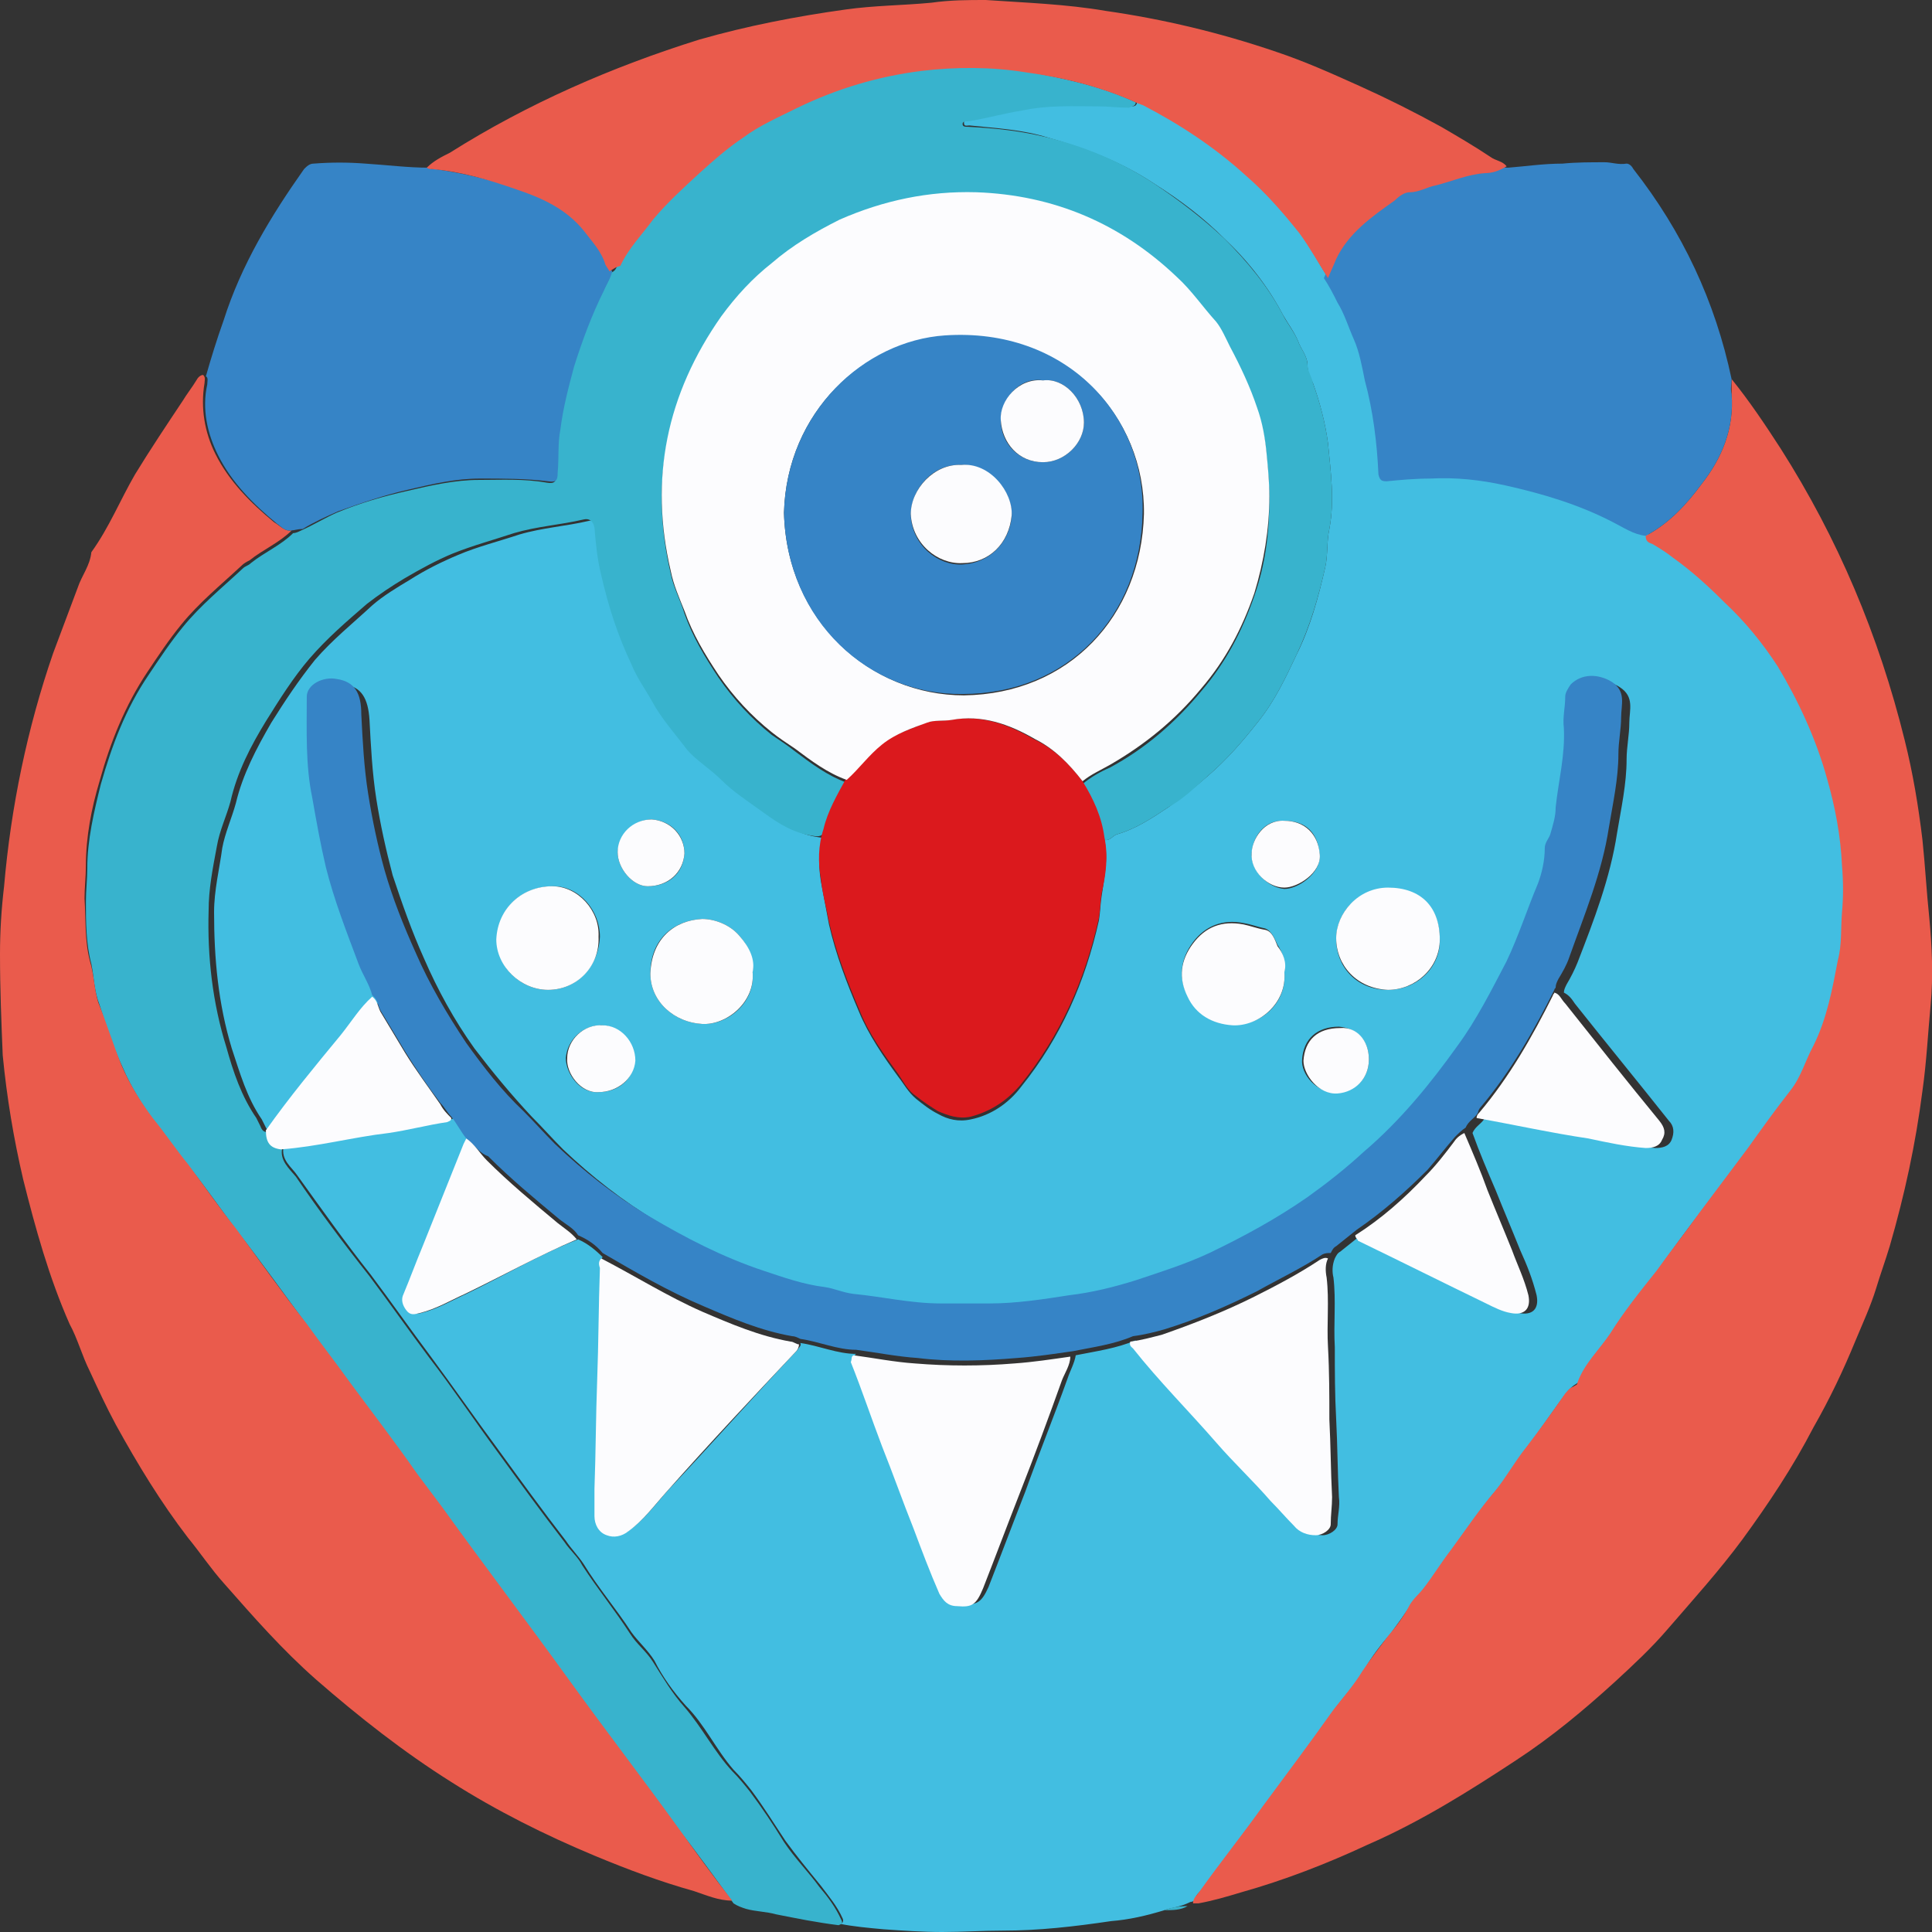 <?xml version="1.0" encoding="utf-8"?>
<!-- Generator: Adobe Illustrator 27.3.1, SVG Export Plug-In . SVG Version: 6.00 Build 0)  -->
<svg version="1.1" id="Ebene_1" xmlns="http://www.w3.org/2000/svg" xmlns:xlink="http://www.w3.org/1999/xlink" x="0px" y="0px"
	 viewBox="0 0 141.7 141.7" style="enable-background:new 0 0 141.7 141.7;" xml:space="preserve">
<rect x="0" y="0" width="141.7" height="141.7" fill="#333333" stroke="none"/>
<style type="text/css">
	.st0{fill:#F6BB37;}
	.st1{fill:#3684C6;}
	.st2{fill:#DCA12A;}
	.st3{fill:#FCFCFE;}
	.st4{fill:#E97E2F;}
	.st5{fill:#28273D;}
	.st6{fill:#7F65AA;}
	.st7{fill:#B49ECB;}
	.st8{fill:#66529D;}
	.st9{fill:#33314C;}
	.st10{fill:#35ACC6;}
	.st11{fill:#27263D;}
	.st12{fill:#DB191D;}
	.st13{fill:#42BEE1;}
	.st14{fill:#EE715E;}
	.st15{fill:#396CB3;}
	.st16{fill:#EA5B4C;}
	.st17{fill:#F2C551;}
	.st18{fill:#27273D;}
	.st19{fill:#B0CF6D;}
	.st20{fill:#28263D;}
	.st21{fill:#9E4A30;}
	.st22{fill:#DB1E1D;}
	.st23{fill:#FBFBFD;}
	.st24{fill:#A3C163;}
	.st25{fill:#3F426D;}
	.st26{fill:#33304C;}
	.st27{fill:#DB181D;}
	.st28{fill:#83C4ED;}
	.st29{fill:#B6622B;}
	.st30{fill:#AB795E;}
	.st31{fill:#88C7EE;}
	.st32{fill:#9BB7CC;}
	.st33{fill:#E97F31;}
	.st34{fill:#CD6F2C;}
	.st35{fill:#A8A4A6;}
	.st36{fill:#84C4EC;}
	.st37{fill:#FEFEFE;}
	.st38{fill:#D91F1D;}
	.st39{fill:#F29454;}
	.st40{fill:#3C86C6;}
	.st41{fill:#F8FAFD;}
	.st42{fill:#AD8ABF;}
	.st43{fill:#67529E;}
	.st44{fill:#F6D373;}
	.st45{fill:#29273D;}
	.st46{fill:#EE715D;}
	.st47{fill:#F9C6BD;}
	.st48{fill:#A65E3A;}
	.st49{fill:#F18B88;}
	.st50{fill:#82C2EC;}
	.st51{fill:#E28080;}
	.st52{fill:#D57474;}
	.st53{fill:#4F5173;}
	.st54{fill:#3785C6;}
	.st55{fill:#E84680;}
	.st56{fill:#28273E;}
	.st57{fill:#E13072;}
	.st58{fill:#F5BA37;}
	.st59{fill:#F3C651;}
	.st60{fill:#DB5144;}
	.st61{fill:#A17FB8;}
	.st62{fill:#AC8ABE;}
	.st63{fill:#342E4F;}
	.st64{fill:#2DAC64;}
	.st65{fill:#5CB993;}
	.st66{fill:#9DBA5C;}
	.st67{fill:#5AB992;}
	.st68{fill:#66529E;}
	.st69{fill:#EA5A4C;}
	.st70{fill:#12994E;}
	.st71{fill:#DE5044;}
	.st72{fill:#EE715F;}
	.st73{fill:#E97F2F;}
	.st74{fill:#A89AC9;}
	.st75{fill:#38B3CD;}
	.st76{fill:#DD3D78;}
	.st77{fill:#F5D373;}
	.st78{fill:#FDEAB4;}
	.st79{fill:#7F66AA;}
	.st80{fill:#3885C6;}
	.st81{fill:#40436D;}
	.st82{fill:#A99ACA;}
	.st83{fill:#34314B;}
	.st84{fill:#F4D273;}
	.st85{fill:#83C5ED;}
	.st86{fill:#D29C2C;}
	.st87{fill:#87C7EE;}
	.st88{fill:#F6BB38;}
	.st89{fill:#F6BB3A;}
	.st90{fill:#E83D69;}
	.st91{fill:#F4BC3F;}
	.st92{fill:#85C5EB;}
	.st93{fill:#DA1E1D;}
	.st94{fill:#DDA736;}
	.st95{fill:#F18D88;}
	.st96{fill:#FFFEFE;}
	.st97{fill:#F9C8BC;}
	.st98{fill:#3B85C6;}
</style>
<g id="lfbJDR.tif">
	<g>
		<path class="st13" d="M85.4,140.1c-1.3,0.4-2.6,0.7-3.9,0.8c-2.7,0.4-5.3,0.7-8,0.7c-1.5,0-2.9,0.1-4.4,0.1
			c-1.4,0-2.9-0.1-4.3-0.2c-1.1-0.1-2.2-0.2-3.2-0.4c0.2,0,0.3-0.2,0.2-0.4c-0.4-0.9-1-1.6-1.6-2.4c-0.9-1.1-1.8-2.2-2.6-3.3
			c-0.8-1.2-1.6-2.5-2.5-3.7c-0.4-0.5-0.8-1-1.3-1.5c-1.3-1.5-2.1-3.3-3.5-4.7c-0.9-1-1.7-2.1-2.3-3.3c-0.5-0.8-1.2-1.4-1.7-2.1
			c-1.1-1.7-2.4-3.2-3.5-5c-0.4-0.6-0.9-1.1-1.3-1.7c-1.7-2.2-3.3-4.4-4.9-6.6c-1.7-2.3-3.3-4.6-5-6.9c-1.5-2-2.9-4-4.4-6
			c-1.9-2.4-3.6-4.8-5.4-7.3c-0.4-0.6-1.2-1.1-1-2.1c2.7-0.2,5.2-0.9,7.9-1.2c1.4-0.2,2.9-0.6,4.3-0.8c0.2,0,0.3-0.1,0.3-0.3
			c0.4,0.5,0.7,1.1,1.1,1.6c-0.1,0.2-0.2,0.4-0.3,0.5c-0.9,2.5-2,5-3,7.5c-0.5,1.2-1,2.3-1.4,3.5c-0.2,0.4-0.1,0.8,0.2,1.2
			c0.3,0.3,0.6,0.3,1,0.2c1.2-0.3,2.2-0.9,3.3-1.4c2.7-1.3,5.4-2.9,8.2-4c0.7,0.3,1.3,0.8,1.8,1.3c-0.2,0.2-0.1,0.5-0.1,0.7
			c-0.1,2.7-0.2,5.4-0.2,8.2c-0.1,2.7-0.1,5.4-0.2,8c0,0.7,0,1.4,0,2c0,0.6,0.3,1.2,0.9,1.4c0.6,0.2,1.1,0.1,1.6-0.3
			c1.1-0.8,1.9-1.9,2.8-2.9c3.2-3.4,6.3-6.9,9.5-10.3c0.1-0.2,0.3-0.3,0.2-0.5c1.4,0.2,2.7,0.8,4.1,0.8c-0.2,0.1-0.1,0.3,0,0.5
			c0.8,2.1,1.5,4.2,2.3,6.2c0.8,2,1.5,4,2.3,6c0.6,1.6,1.1,3.2,1.9,4.8c0.3,0.5,0.6,0.9,1.3,0.9c1.1,0,1.4-0.2,1.9-1.3
			c0.9-2.3,1.8-4.7,2.7-7c1-2.8,2.1-5.5,3.1-8.3c0.2-0.6,0.5-1.1,0.6-1.7c1.5-0.3,3-0.5,4.4-1.1c-0.1,0.3,0.1,0.4,0.3,0.6
			c1.9,2.4,4.1,4.5,6.1,6.9c1.3,1.5,2.7,2.9,4,4.3c0.5,0.6,1.1,1.2,1.7,1.8c0.4,0.4,1,0.7,1.6,0.7c0.5,0,1.1-0.4,1.1-0.8
			c0-0.7,0.2-1.3,0.1-2c-0.1-1.9-0.1-3.8-0.2-5.7c-0.1-1.8-0.1-3.6-0.1-5.3c-0.1-1.7,0.1-3.4-0.1-5.1c-0.1-0.4-0.1-0.9,0.1-1.4
			c0.1-0.2,0.2-0.4,0.4-0.5c0.5-0.4,1-0.8,1.5-1.2c0,0.3,0.2,0.3,0.4,0.4c3.1,1.5,6.3,3.1,9.4,4.6c0.6,0.3,1.1,0.6,1.8,0.7
			c1,0.2,1.5-0.3,1.3-1.3c-0.3-1.2-0.7-2.2-1.2-3.3c-0.6-1.5-1.2-2.9-1.8-4.4c-0.6-1.4-1.2-2.8-1.7-4.2c0.2-0.5,0.7-0.7,0.9-1.1
			c2.8,0.5,5.5,1,8.3,1.5c1.4,0.2,2.8,0.6,4.2,0.7c0.5,0,1-0.1,1.2-0.6c0.2-0.5,0.2-1-0.2-1.4c-2.3-2.9-4.6-5.7-6.9-8.6
			c-0.2-0.3-0.4-0.6-0.8-0.8c0-0.2,0.1-0.4,0.2-0.6c0.3-0.5,0.6-1.1,0.8-1.6c1.2-3.1,2.4-6.2,2.9-9.5c0.3-1.8,0.7-3.6,0.7-5.4
			c0-0.9,0.2-1.8,0.2-2.7c0-0.9,0.4-1.9-0.7-2.6c-0.9-0.6-2.2-0.6-3,0.2c-0.2,0.2-0.4,0.5-0.4,0.9c0,0.8-0.2,1.5-0.1,2.3
			c0.1,2-0.4,3.8-0.6,5.8c-0.1,0.7-0.2,1.3-0.4,2c-0.1,0.3-0.4,0.6-0.4,1c0,0.9-0.2,1.7-0.5,2.6c-0.8,1.9-1.4,3.9-2.3,5.7
			c-1.1,2.2-2.2,4.3-3.6,6.2c-2,2.8-4.2,5.5-6.9,7.8c-1.3,1.1-2.7,2.2-4.1,3.3c-2.2,1.6-4.7,2.9-7.2,4.1c-1.8,0.8-3.6,1.4-5.4,2
			c-1.6,0.5-3.3,0.9-4.9,1.1c-1.9,0.3-3.8,0.6-5.8,0.6c-1.2,0-2.4,0-3.6,0c-2.2,0-4.3-0.5-6.4-0.7c-0.7-0.1-1.4-0.4-2.1-0.5
			c-1.5-0.3-3-0.7-4.5-1.2c-3-1-5.7-2.4-8.4-4c-2.5-1.5-4.8-3.3-6.9-5.3c-0.8-0.8-1.5-1.6-2.3-2.4c-1.5-1.6-2.9-3.3-4.2-5
			c-1.5-2.1-2.7-4.3-3.7-6.6c-0.9-2-1.6-4-2.3-6.1c-0.5-1.9-0.9-3.7-1.2-5.6c-0.3-1.9-0.4-3.9-0.5-5.8c-0.1-1.6-0.6-2.4-1.8-2.6
			c-1-0.2-2.2,0.4-2.2,1.3c0,2.5-0.1,4.9,0.4,7.4c0.4,1.7,0.6,3.4,1,5.1c0.6,2.4,1.5,4.8,2.4,7.1c0.3,0.8,0.8,1.5,1,2.3
			c-0.9,0.8-1.5,1.8-2.3,2.7c-1.9,2.3-3.7,4.6-5.5,7c-0.3,0-0.5-0.2-0.6-0.4c-0.1-0.2-0.2-0.4-0.3-0.6c-1.1-1.6-1.6-3.4-2.2-5.2
			c-1-3.3-1.3-6.6-1.3-10c0-1.6,0.4-3.2,0.6-4.7c0.2-1.1,0.7-2.2,1-3.3c0.5-2.1,1.5-4,2.6-5.9c1-1.6,2-3.1,3.2-4.6
			c1.3-1.5,2.8-2.7,4.2-4c0.8-0.7,1.8-1.3,2.8-1.9c1.1-0.7,2.3-1.3,3.5-1.8c1.4-0.6,3-1,4.5-1.5c1.7-0.5,3.4-0.6,5.1-1
			c0.4-0.1,0.7,0,0.8,0.6c0.2,1.2,0.3,2.3,0.5,3.5c0.5,2.3,1.2,4.4,2.2,6.5c0.5,0.9,1,1.8,1.5,2.7c0.7,1.3,1.7,2.4,2.6,3.6
			c0.6,0.9,1.7,1.5,2.5,2.2c1,0.9,2.1,1.6,3.1,2.4c1.1,0.8,2.2,1.5,3.6,1.7c0.5,0.1,0.7,0,0.9-0.3C60,62,60,63.3,60.2,64.6
			c0.2,1.1,0.4,2.1,0.6,3.2c0.5,2.2,1.3,4.3,2.2,6.4c0.7,1.7,1.8,3.3,2.9,4.8c0.4,0.5,0.7,1.1,1.3,1.6c0.5,0.4,1,0.8,1.6,1.1
			c0.7,0.4,1.5,0.6,2.4,0.4c1.5-0.3,2.8-1.2,3.7-2.4c2.9-3.6,4.7-7.7,5.7-12.2c0.1-0.6,0.1-1.2,0.2-1.8c0.2-1.4,0.5-2.7,0.2-4.1
			c0.4,0.1,0.6-0.3,0.9-0.4c1.4-0.4,2.6-1.2,3.8-2c1-0.7,2-1.5,2.9-2.3c1.4-1.2,2.6-2.6,3.7-4c1.2-1.5,2-3.2,2.8-4.9
			c1-2,1.6-4.2,2.1-6.4c0.2-0.9,0.1-1.9,0.3-2.8c0.4-2.1,0.1-4.2-0.1-6.3c-0.2-1.5-0.6-3-1.1-4.4c-0.2-0.4-0.4-0.8-0.4-1.3
			c0-0.7-0.5-1.2-0.7-1.8c-0.3-0.7-0.7-1.2-1.1-1.9c-1.1-2.1-2.6-4-4.3-5.6c-1.5-1.5-3.2-2.8-5.1-4c-2.4-1.6-5-2.6-7.8-3.4
			C75,9.5,73,9.4,71.1,9.2c-0.2,0-0.4,0.1-0.4-0.2c0-0.2,0.2-0.2,0.4-0.2c1.3-0.2,2.7-0.6,4-0.8c1.8-0.3,3.6-0.3,5.5-0.3
			c0.8,0,1.5,0.2,2.3,0.1c0.3,0,0.5,0,0.5-0.4c0.1,0,0.2,0,0.3,0.1c2.8,1.4,5.3,3.1,7.6,5.2c1.4,1.3,2.7,2.7,3.9,4.2
			c0.8,1,1.4,2.2,2.1,3.3c0.3,0.6,0.6,1.2,1,1.8c0.5,0.9,0.8,1.8,1.2,2.7c0.4,0.9,0.6,2,0.8,3c0.5,2.3,0.9,4.6,1,6.9
			c0,0.4,0.1,0.6,0.6,0.5c1.1-0.1,2.2-0.2,3.2-0.2c1.8-0.1,3.7,0.2,5.5,0.5c2.7,0.6,5.4,1.4,7.9,2.7c0.7,0.4,1.5,0.9,2.4,1
			c-0.1,0.4,0.2,0.5,0.5,0.6c0.6,0.3,1.1,0.6,1.5,1c1.3,1,2.6,2.1,3.8,3.3c1.5,1.4,2.9,3,3.9,4.7c1.6,2.6,2.9,5.3,3.6,8.2
			c0.5,2.1,0.9,4.2,1.1,6.4c0.1,1.1,0,2.2,0,3.4c-0.1,1.2,0,2.4-0.3,3.5c-0.5,2.1-0.8,4.3-1.8,6.3c-0.6,1.1-0.9,2.3-1.7,3.3
			c-1,1.4-2.1,2.8-3.1,4.2c-1.2,1.6-2.4,3.2-3.6,4.8c-1.1,1.4-2.1,2.8-3.1,4.2c-1.1,1.5-2.3,3-3.4,4.6c-0.8,1.2-1.9,2.2-2.4,3.6
			c0,0.2-0.2,0.2-0.3,0.3c-0.2,0.1-0.4,0.3-0.6,0.5c-1,1.3-1.9,2.7-2.9,4c-0.8,1-1.4,2.1-2.2,3.1c-1.2,1.4-2.2,2.9-3.3,4.4
			c-0.7,0.9-1.3,1.9-2,2.8c-0.3,0.4-0.7,0.8-1,1.2c-0.5,0.8-1.1,1.6-1.6,2.3c-0.7,0.8-1.4,1.7-1.9,2.6c-0.6,1-1.4,1.9-2.1,2.8
			c-1.7,2.4-3.4,4.7-5.2,7.1c-1.5,2.1-3.1,4.1-4.6,6.2c-0.2,0.3-0.6,0.5-0.5,0.9c-0.1,0-0.3,0.1-0.4,0.1
			C86.5,139.9,85.9,139.9,85.4,140.1z M55.2,71.3c0.1-1-0.3-1.9-1-2.7c-0.7-0.8-1.8-1.2-2.7-1.2c-2,0.1-3.8,1.4-3.8,4
			c0,2.1,1.8,3.6,3.8,3.7C53.3,75.2,55.4,73.6,55.2,71.3z M94.2,71.3c0.1-0.7-0.1-1.4-0.5-2c-0.2-0.4-0.4-1-0.9-1.2
			c-0.5-0.1-1-0.3-1.6-0.4c-1.5-0.3-2.8,0.2-3.7,1.4c-0.9,1.2-1.1,2.6-0.4,3.9c0.7,1.4,1.9,2.1,3.3,2.1
			C92.4,75.3,94.4,73.6,94.2,71.3z M101.8,72.6c2.1,0,3.8-1.6,3.8-3.6c0-2.5-1.4-3.8-3.8-3.8c-2.3,0-3.8,1.8-3.8,3.7
			C98,70.8,99.4,72.6,101.8,72.6z M40.2,72.6c2.1,0,3.7-1.7,3.8-3.9c0-1.9-1.5-3.7-3.4-3.7c-2.3,0-4.1,1.6-4.1,3.9
			C36.4,70.9,38.2,72.6,40.2,72.6z M43.9,80.1c1.5,0,2.6-1,2.6-2.3c0-1.4-1.1-2.6-2.4-2.6c-1.4,0-2.5,1.1-2.6,2.4
			C41.5,78.7,42.5,80.2,43.9,80.1z M94.2,60.2c-1.6-0.1-2.4,1.4-2.4,2.5c0,1.2,1.2,2.4,2.4,2.5c1,0,2.6-1.1,2.6-2.4
			C96.7,61.1,95.8,60.2,94.2,60.2z M100.4,77.7c0-1.4-0.9-2.3-2.2-2.4c-1.6,0-2.6,0.9-2.7,2.4c-0.1,1.1,1.1,2.5,2.5,2.4
			C99.4,80.1,100.4,79.1,100.4,77.7z M50.2,62.6c0-1.4-1-2.4-2.4-2.5c-1.3,0-2.4,1.1-2.5,2.4c0,1.2,1.1,2.5,2.2,2.5
			C49,65,50.1,64.1,50.2,62.6z"/>
		<path class="st75" d="M20.7,84.2c-0.2,0.9,0.5,1.5,1,2.1c1.7,2.5,3.5,4.9,5.4,7.3c1.5,2,2.9,4,4.4,6c1.7,2.2,3.3,4.6,5,6.9
			c1.6,2.2,3.2,4.4,4.9,6.6c0.4,0.6,1,1.1,1.3,1.7c1.1,1.7,2.4,3.3,3.5,5c0.5,0.8,1.2,1.3,1.7,2.1c0.7,1.1,1.4,2.3,2.3,3.3
			c1.3,1.5,2.2,3.3,3.5,4.7c0.5,0.5,0.9,1,1.3,1.5c0.9,1.2,1.7,2.4,2.5,3.7c0.8,1.2,1.8,2.2,2.6,3.3c0.6,0.7,1.2,1.5,1.6,2.4
			c0.1,0.2,0.1,0.3-0.2,0.4c-1.6-0.2-3.1-0.5-4.6-0.8c-0.7-0.2-1.5-0.2-2.2-0.4c-0.3-0.1-0.6-0.2-0.9-0.4c-1.3-1.8-2.6-3.6-4-5.4
			c-2.6-3.6-5.3-7.1-7.9-10.7c-3.2-4.3-6.3-8.5-9.4-12.8c-0.6-0.8-1.2-1.6-1.8-2.4c-1.7-2.3-3.3-4.5-5-6.8c-1-1.4-2.1-2.8-3.1-4.2
			c-1.7-2.3-3.4-4.7-5.2-7c-1.2-1.6-2.3-3.2-3.5-4.7c-0.9-1.1-1.7-2.3-2.6-3.4c-0.9-1.2-1.7-2.5-2.3-3.9c-0.7-1.5-1.2-3-1.7-4.6
			c-0.4-1-0.4-2-0.6-3c-0.4-1.5-0.4-3.1-0.4-4.6c0-0.8,0.1-1.6,0.1-2.4c0-2.1,0.5-4.2,1-6.2c0.8-2.8,1.8-5.5,3.5-8
			c0.8-1.2,1.6-2.4,2.5-3.5c1.3-1.6,2.9-2.9,4.4-4.3c0.2-0.2,0.4-0.2,0.6-0.4c1-0.8,2.2-1.3,3.1-2.2c0.2,0,0.4-0.1,0.6-0.2
			c0.9-0.4,1.7-0.9,2.6-1.3c1.7-0.7,3.4-1.2,5.2-1.6c1.7-0.4,3.5-0.8,5.2-0.8c1.7,0,3.3-0.1,5,0.2c0.6,0.1,0.7-0.1,0.7-0.6
			c0-1.1,0-2.1,0.2-3.2c0.2-1.5,0.6-3.1,1-4.6c0.5-1.9,1.3-3.8,2.2-5.6c0.2-0.4,0.5-0.9,0.6-1.4c0.3-0.1,0.4-0.3,0.5-0.6
			c0.6-1.2,1.5-2.3,2.4-3.4c1-1.3,2.2-2.4,3.4-3.4c1.1-0.9,2.1-1.8,3.2-2.6c1.3-0.9,2.6-1.5,4-2.2c2.9-1.4,6-2.3,9.1-2.7
			c2.5-0.3,5.1-0.3,7.6,0.1c2.9,0.5,5.7,1.1,8.3,2.3c0,0.3-0.3,0.3-0.5,0.4c-0.8,0-1.5-0.1-2.3-0.1c-1.8,0-3.6-0.1-5.5,0.3
			c-1.3,0.2-2.7,0.6-4,0.8c-0.2,0-0.4,0-0.4,0.2c0,0.2,0.2,0.2,0.4,0.2c2,0.1,3.9,0.3,5.9,0.8c2.8,0.7,5.4,1.8,7.8,3.4
			c1.8,1.2,3.5,2.5,5.1,4c1.7,1.7,3.2,3.5,4.3,5.6c0.3,0.6,0.8,1.2,1.1,1.9c0.2,0.6,0.7,1.1,0.7,1.8c0,0.4,0.3,0.8,0.4,1.3
			c0.5,1.4,0.9,2.9,1.1,4.4c0.2,2.1,0.5,4.2,0.1,6.3c-0.2,0.9-0.1,1.9-0.3,2.8c-0.5,2.2-1.1,4.3-2.1,6.4c-0.8,1.7-1.6,3.4-2.8,4.9
			c-1.1,1.4-2.3,2.8-3.7,4c-0.9,0.8-1.8,1.7-2.9,2.3c-1.2,0.8-2.4,1.6-3.8,2c-0.3,0.1-0.5,0.5-0.9,0.4c-0.3-1.5-0.9-2.8-1.6-4.1
			c0.6-0.5,1.3-0.9,2-1.2c2.6-1.4,4.8-3.3,6.7-5.6c1.8-2.1,3-4.4,3.9-7c0.8-2.3,1.1-4.6,1.1-7.1c0-1-0.1-2.1-0.2-3.1
			c-0.1-1.2-0.3-2.3-0.7-3.4c-0.6-1.5-1.3-3.1-2-4.5c-0.3-0.6-0.6-1.3-1-1.8c-0.9-1.1-1.8-2.3-2.9-3.3c-4.1-3.9-9-6-14.7-6.2
			c-3.5-0.1-6.8,0.5-10,2c-1.8,0.8-3.5,1.9-5,3.2c-1.4,1.2-2.7,2.5-3.7,3.9c-4,5.7-5.3,11.9-3.7,18.7c0.2,1,0.7,1.9,1,2.9
			c0.6,1.7,1.5,3.2,2.5,4.7c1.1,1.6,2.4,3,3.9,4.2c0.6,0.4,1.2,0.8,1.7,1.2c1.2,0.9,2.4,1.8,3.8,2.3c-0.6,1.2-1.2,2.3-1.6,3.6
			c-0.2,0.3-0.4,0.4-0.9,0.3c-1.4-0.2-2.5-0.9-3.6-1.7c-1.1-0.8-2.2-1.5-3.1-2.4c-0.8-0.8-1.8-1.4-2.5-2.2c-0.9-1.2-1.9-2.3-2.6-3.6
			c-0.5-0.9-1.1-1.7-1.5-2.7c-1-2.1-1.7-4.3-2.2-6.5c-0.3-1.2-0.4-2.3-0.5-3.5c-0.1-0.5-0.4-0.7-0.8-0.6c-1.7,0.4-3.4,0.5-5.1,1
			c-1.5,0.5-3,0.9-4.5,1.5c-1.2,0.5-2.3,1.1-3.5,1.8c-1,0.6-1.9,1.2-2.8,1.9c-1.5,1.3-2.9,2.5-4.2,4c-1.2,1.4-2.2,3-3.2,4.6
			c-1.1,1.8-2.1,3.7-2.6,5.9c-0.3,1.1-0.8,2.1-1,3.3c-0.3,1.6-0.6,3.1-0.6,4.7c-0.1,3.4,0.3,6.8,1.3,10c0.5,1.8,1.1,3.6,2.2,5.2
			c0.1,0.2,0.2,0.4,0.3,0.6c0.1,0.3,0.3,0.5,0.6,0.4C19.6,83.7,19.9,84.1,20.7,84.2z"/>
		<path class="st16" d="M87.5,139.6c0-0.4,0.3-0.6,0.5-0.9c1.5-2.1,3.1-4.1,4.6-6.2c1.7-2.3,3.5-4.7,5.2-7.1
			c0.7-0.9,1.5-1.8,2.1-2.8c0.6-0.9,1.3-1.8,1.9-2.6c0.6-0.7,1.2-1.5,1.6-2.3c0.3-0.5,0.7-0.8,1-1.2c0.7-0.9,1.3-1.9,2-2.8
			c1.1-1.5,2.1-3,3.3-4.4c0.8-1,1.4-2.1,2.2-3.1c1-1.3,2-2.7,2.9-4c0.2-0.2,0.3-0.4,0.6-0.5c0.1-0.1,0.3-0.1,0.3-0.3
			c0.5-1.4,1.6-2.4,2.4-3.6c1-1.6,2.2-3.1,3.4-4.6c1-1.4,2.1-2.8,3.1-4.2c1.2-1.6,2.4-3.2,3.6-4.8c1-1.4,2-2.8,3.1-4.2
			c0.8-1,1.1-2.2,1.7-3.3c1-2,1.4-4.2,1.8-6.3c0.3-1.1,0.2-2.3,0.3-3.5c0.1-1.1,0.1-2.2,0-3.4c-0.1-2.2-0.5-4.3-1.1-6.4
			c-0.8-2.9-2.1-5.7-3.6-8.2c-1.1-1.7-2.4-3.3-3.9-4.7c-1.2-1.2-2.4-2.3-3.8-3.3c-0.5-0.4-1-0.7-1.5-1c-0.3-0.1-0.5-0.2-0.5-0.6
			c1.7-0.9,3-2.3,4.1-3.8c1.5-1.9,2.4-4.1,2.2-6.6c0-0.4,0-0.7,0-1.1c1.3,1.6,2.5,3.4,3.6,5.1c4.2,6.6,7.2,13.7,9.1,21.4
			c0.6,2.4,1,4.8,1.3,7.3c0.2,1.9,0.3,3.8,0.5,5.7c0.2,2.1,0.3,4.3,0.1,6.4c-0.2,2.1-0.3,4.2-0.6,6.3c-0.5,3.9-1.3,7.6-2.4,11.4
			c-0.3,1-0.7,2.1-1,3.1c-0.4,1.3-1,2.6-1.5,3.8c-0.9,2.2-1.9,4.3-3.1,6.4c-1.5,2.9-3.3,5.6-5.2,8.2c-1.7,2.3-3.6,4.4-5.5,6.6
			c-1.2,1.4-2.5,2.6-3.8,3.8c-2.3,2.1-4.7,4.1-7.3,5.8c-3.5,2.3-7,4.5-10.9,6.2c-3,1.4-6.1,2.6-9.3,3.5c-1,0.3-2,0.6-3.1,0.8
			C87.8,139.6,87.6,139.6,87.5,139.6z"/>
		<path class="st16" d="M21.4,38.9c-0.9,0.9-2.1,1.4-3.1,2.2c-0.2,0.1-0.4,0.2-0.6,0.4c-1.5,1.4-3.1,2.7-4.4,4.3
			c-0.9,1.1-1.7,2.3-2.5,3.5c-1.6,2.4-2.7,5.1-3.5,8c-0.6,2-1,4.1-1,6.2c0,0.8-0.1,1.6-0.1,2.4c0.1,1.5,0,3.1,0.4,4.6
			c0.3,1,0.3,2,0.6,3c0.6,1.5,1.1,3.1,1.7,4.6c0.6,1.4,1.4,2.7,2.3,3.9c0.9,1.1,1.7,2.3,2.6,3.4c1.2,1.6,2.3,3.2,3.5,4.7
			c1.7,2.3,3.4,4.7,5.2,7c1,1.4,2.1,2.8,3.1,4.2c1.7,2.3,3.4,4.5,5,6.8c0.6,0.8,1.2,1.6,1.8,2.4c3.1,4.3,6.3,8.5,9.4,12.8
			c2.6,3.6,5.3,7.1,7.9,10.7c1.3,1.8,2.6,3.6,4,5.4c-1,0-1.9-0.4-2.8-0.7c-2.5-0.7-4.9-1.6-7.3-2.6c-3.6-1.5-7.2-3.3-10.5-5.4
			c-3.5-2.2-6.8-4.8-9.9-7.5c-2.5-2.2-4.6-4.6-6.8-7.1c-0.9-1-1.7-2.2-2.6-3.3c-2-2.6-3.7-5.4-5.3-8.3c-0.7-1.3-1.3-2.6-1.9-3.9
			c-0.6-1.2-0.9-2.4-1.5-3.5c-1.5-3.4-2.5-7-3.4-10.6c-0.7-3-1.2-6-1.5-9.1C0.1,75,0,72.5,0,70c0-1.7,0.1-3.3,0.3-5
			C0.8,59.2,2,53.4,3.9,47.9c0.6-1.6,1.2-3.2,1.8-4.8c0.3-0.9,0.9-1.6,1-2.6c1.3-1.8,2.1-3.8,3.2-5.7c1.1-1.8,2.3-3.6,3.5-5.4
			c0.3-0.5,0.7-1,1-1.5c0.1-0.2,0.3-0.4,0.5-0.4c0.2,0.2,0.1,0.4,0.1,0.6c-0.3,1.8,0,3.6,0.8,5.2c1,2,2.6,3.6,4.3,5
			C20.6,38.6,20.9,39,21.4,38.9z"/>
		<path class="st1" d="M127,27.8c0,0.4-0.1,0.7,0,1.1c0.2,2.5-0.7,4.7-2.2,6.6c-1.1,1.5-2.4,2.9-4.1,3.8c-0.9-0.1-1.6-0.6-2.4-1
			c-2.5-1.3-5.2-2.1-7.9-2.7c-1.8-0.4-3.6-0.6-5.5-0.5c-1.1,0-2.2,0.1-3.2,0.2c-0.4,0-0.5-0.1-0.6-0.5c-0.1-2.3-0.4-4.7-1-6.9
			c-0.2-1-0.4-2.1-0.8-3c-0.4-0.9-0.7-1.9-1.2-2.7c-0.3-0.6-0.6-1.2-1-1.8c0.2-0.5,0.4-0.9,0.6-1.4c1-1.9,2.6-3.2,4.3-4.3
			c0.3-0.2,0.7-0.5,1.1-0.6c0.7-0.1,1.3-0.4,1.9-0.5c1.2-0.3,2.4-0.8,3.6-0.9c0.5,0,1.1-0.1,1.6-0.5c0.1,0.1,0.3,0.1,0.4,0.1
			c1.3-0.1,2.6-0.3,4-0.3c1-0.1,2.1-0.1,3.1-0.1c0.5,0,1,0.2,1.6,0.1c0.2,0,0.4,0.2,0.5,0.4C123.4,17,125.8,22.1,127,27.8z"/>
		<path class="st1" d="M21.4,38.9c-0.5,0.1-0.8-0.3-1.1-0.5c-1.7-1.4-3.3-3-4.3-5c-0.8-1.6-1.2-3.4-0.8-5.2c0-0.2,0.1-0.5-0.1-0.6
			c0.4-1.4,0.8-2.7,1.3-4.1c1.3-4.1,3.5-7.7,5.9-11.1c0.2-0.2,0.4-0.4,0.7-0.4c1.3-0.1,2.5-0.1,3.8,0c1.6,0.1,3.1,0.3,4.7,0.3
			c0.1,0.1,0.2,0.1,0.4,0.1c2.1,0.3,4.2,0.8,6.2,1.5c1.8,0.6,3.6,1.5,4.9,3c0.7,0.8,1.3,1.5,1.6,2.5c0.1,0.2,0.2,0.4,0.3,0.5
			c-0.1,0.5-0.4,0.9-0.6,1.4c-0.9,1.8-1.6,3.7-2.2,5.6c-0.4,1.5-0.8,3-1,4.6c-0.2,1-0.1,2.1-0.2,3.2c0,0.5-0.1,0.7-0.7,0.6
			c-1.6-0.2-3.3-0.2-5-0.2c-1.8,0-3.5,0.4-5.2,0.8c-1.8,0.4-3.5,1-5.2,1.6c-0.9,0.4-1.8,0.8-2.6,1.3C21.8,38.8,21.6,38.9,21.4,38.9z
			"/>
		<path class="st16" d="M44.7,19.9c-0.1-0.2-0.2-0.3-0.3-0.5c-0.3-1-1-1.7-1.6-2.5c-1.3-1.6-3.1-2.4-4.9-3c-2-0.7-4-1.3-6.2-1.5
			c-0.1,0-0.3,0-0.4-0.1c0.5-0.5,1.1-0.8,1.7-1.1c5.7-3.6,11.9-6.3,18.3-8.3c3.5-1,7.1-1.7,10.7-2.2c2.1-0.3,4.2-0.3,6.3-0.5
			C69.7,0,71,0,72.3,0c2.9,0.2,5.9,0.3,8.8,0.8c4.2,0.6,8.4,1.6,12.5,3c2.1,0.7,4.1,1.6,6.1,2.5c2,0.9,4,1.9,6,3
			c1.2,0.7,2.4,1.4,3.6,2.2c0.4,0.3,0.9,0.3,1.2,0.7c-0.5,0.3-1,0.5-1.6,0.5c-1.3,0.1-2.4,0.6-3.6,0.9c-0.6,0.1-1.2,0.5-1.9,0.5
			c-0.4,0-0.8,0.3-1.1,0.6c-1.7,1.2-3.4,2.4-4.3,4.3c-0.2,0.5-0.4,0.9-0.6,1.4c-0.7-1.1-1.3-2.2-2.1-3.3c-1.2-1.5-2.4-2.9-3.9-4.2
			c-2.3-2.1-4.9-3.8-7.6-5.2c-0.1,0-0.2-0.1-0.3-0.1c-2.6-1.2-5.4-1.9-8.3-2.3c-2.5-0.4-5.1-0.4-7.6-0.1c-3.2,0.4-6.2,1.3-9.1,2.7
			c-1.4,0.7-2.8,1.3-4,2.2c-1.2,0.8-2.2,1.7-3.2,2.6c-1.2,1.1-2.4,2.2-3.4,3.4c-0.8,1.1-1.8,2.1-2.4,3.4
			C45.1,19.6,44.9,19.8,44.7,19.9z"/>
		<path class="st75" d="M85.4,140.1c0.5-0.2,1.1-0.3,1.7-0.3C86.6,140.1,86,140.1,85.4,140.1z"/>
		<path class="st1" d="M34.2,83.5c-0.4-0.5-0.7-1.1-1.1-1.6c-0.3-0.3-0.5-0.7-0.8-1c-0.9-1.2-1.8-2.5-2.6-3.8c-0.6-1-1.2-2-1.8-3
			c-0.2-0.4-0.2-0.8-0.6-1.1c-0.2-0.8-0.7-1.5-1-2.3c-0.9-2.4-1.8-4.7-2.4-7.1c-0.4-1.7-0.7-3.4-1-5.1c-0.5-2.4-0.4-4.9-0.4-7.4
			c0-0.9,1.2-1.5,2.2-1.3c1.3,0.2,1.8,1,1.8,2.6c0.1,2,0.2,3.9,0.5,5.8c0.3,1.9,0.7,3.8,1.2,5.6c0.6,2.1,1.4,4.1,2.3,6.1
			c1,2.3,2.3,4.5,3.7,6.6c1.3,1.8,2.6,3.5,4.2,5c0.8,0.8,1.5,1.6,2.3,2.4c2.1,2,4.4,3.8,6.9,5.3c2.7,1.6,5.4,3,8.4,4
			c1.5,0.5,2.9,1,4.5,1.2c0.7,0.1,1.3,0.4,2.1,0.5c2.1,0.2,4.2,0.7,6.4,0.7c1.2,0,2.4,0,3.6,0c1.9,0,3.9-0.3,5.8-0.6
			c1.7-0.2,3.3-0.6,4.9-1.1c1.8-0.6,3.7-1.2,5.4-2c2.5-1.2,4.9-2.5,7.2-4.1c1.4-1,2.8-2.1,4.1-3.3c2.7-2.3,4.9-5,6.9-7.8
			c1.4-1.9,2.5-4.1,3.6-6.2c0.9-1.9,1.5-3.8,2.3-5.7c0.3-0.8,0.5-1.7,0.5-2.6c0-0.4,0.3-0.7,0.4-1c0.2-0.7,0.4-1.3,0.4-2
			c0.2-1.9,0.7-3.8,0.6-5.8c-0.1-0.8,0.1-1.5,0.1-2.3c0-0.3,0.2-0.6,0.4-0.9c0.8-0.8,2-0.8,3-0.2c1.1,0.7,0.7,1.7,0.7,2.6
			c0,0.9-0.2,1.8-0.2,2.7c0,1.8-0.4,3.6-0.7,5.4c-0.5,3.3-1.8,6.4-2.9,9.5c-0.2,0.6-0.5,1.1-0.8,1.6c-0.1,0.2-0.2,0.4-0.2,0.6
			c0,0.1-0.1,0.1-0.1,0.2c-1.5,3-3.2,6-5.4,8.6c-0.1,0.1-0.2,0.3-0.2,0.4c-0.2,0.4-0.7,0.6-0.9,1.1c-0.3,0.2-0.5,0.4-0.8,0.7
			c-0.7,0.8-1.3,1.6-2,2.4c-1.6,1.6-3.3,3.1-5.2,4.4c-0.5,0.4-1,0.8-1.5,1.2c-0.2,0.1-0.3,0.3-0.4,0.5c-0.2,0-0.4,0-0.6,0.1
			c-1.5,1-3.2,1.8-4.8,2.7c-2.2,1.1-4.5,2.1-6.8,2.8c-0.7,0.2-1.5,0.4-2.3,0.5c-1.4,0.6-2.9,0.8-4.4,1.1c-1.4,0.2-2.7,0.4-4.1,0.5
			c-2.4,0.2-4.9,0.3-7.3,0c-1.5-0.1-3-0.4-4.5-0.6c-1.4,0-2.7-0.6-4.1-0.8c-0.2-0.1-0.4-0.2-0.6-0.2c-2.3-0.4-4.4-1.3-6.5-2.2
			c-2.6-1.1-5-2.5-7.4-3.9c-0.5-0.6-1.1-1-1.8-1.3c-0.3-0.5-0.9-0.8-1.4-1.2c-1.8-1.5-3.5-2.9-5.2-4.6C35.2,84.6,34.8,84,34.2,83.5z
			"/>
		<path class="st12" d="M79.4,57.3c0.8,1.3,1.4,2.6,1.6,4.1c0.3,1.4,0.1,2.8-0.2,4.1c-0.1,0.6-0.1,1.2-0.2,1.8
			c-1,4.5-2.8,8.6-5.7,12.2c-1,1.2-2.2,2-3.7,2.4c-0.9,0.2-1.7-0.1-2.4-0.4c-0.5-0.3-1.1-0.7-1.6-1.1c-0.6-0.4-0.9-1-1.3-1.6
			c-1.1-1.5-2.2-3-2.9-4.8c-0.9-2.1-1.7-4.2-2.2-6.4c-0.2-1.1-0.5-2.1-0.6-3.2C60,63.3,60,62,60.4,60.8c0.3-1.3,1-2.5,1.6-3.6
			c0.9-0.8,1.7-1.8,2.6-2.6c1-0.8,2.2-1.1,3.3-1.6c0.5-0.2,1.2-0.1,1.8-0.2c2.2-0.4,4.2,0.3,6.1,1.4C77.3,54.9,78.4,56,79.4,57.3z"
			/>
		<path class="st3" d="M44.1,92.3c2.5,1.3,4.9,2.8,7.4,3.9c2.1,0.9,4.2,1.8,6.5,2.2c0.2,0,0.4,0.2,0.6,0.2c0,0.2-0.1,0.4-0.2,0.5
			c-3.2,3.4-6.4,6.8-9.5,10.3c-0.9,1-1.7,2.1-2.8,2.9c-0.5,0.4-1.1,0.5-1.6,0.3c-0.6-0.2-0.9-0.8-0.9-1.4c0-0.7,0-1.4,0-2
			c0.1-2.7,0.1-5.4,0.2-8c0.1-2.7,0.1-5.4,0.2-8.2C43.9,92.7,43.9,92.5,44.1,92.3z"/>
		<path class="st3" d="M62.6,99.4c1.5,0.2,3,0.5,4.5,0.6c2.4,0.2,4.9,0.2,7.3,0c1.4-0.1,2.7-0.3,4.1-0.5c0,0.6-0.4,1.2-0.6,1.7
			c-1,2.8-2,5.5-3.1,8.3c-0.9,2.3-1.8,4.7-2.7,7c-0.5,1.2-0.8,1.4-1.9,1.3c-0.7,0-1-0.4-1.3-0.9c-0.7-1.6-1.3-3.2-1.9-4.8
			c-0.8-2-1.5-4-2.3-6c-0.8-2.1-1.5-4.2-2.3-6.2C62.5,99.7,62.4,99.5,62.6,99.4z"/>
		<path class="st3" d="M82.9,98.4c0.8-0.1,1.5-0.3,2.3-0.5c2.3-0.8,4.6-1.7,6.8-2.8c1.6-0.8,3.3-1.7,4.8-2.7
			c0.2-0.1,0.4-0.2,0.6-0.1c-0.2,0.4-0.2,0.9-0.1,1.4c0.2,1.7,0,3.4,0.1,5.1c0.1,1.8,0.1,3.6,0.1,5.3c0.1,1.9,0.1,3.8,0.2,5.7
			c0,0.7-0.1,1.3-0.1,2c0,0.4-0.6,0.8-1.1,0.8c-0.6,0-1.2-0.2-1.6-0.7c-0.6-0.6-1.1-1.2-1.7-1.8c-1.3-1.5-2.7-2.8-4-4.3
			c-2-2.3-4.2-4.5-6.1-6.9C83,98.8,82.8,98.7,82.9,98.4z"/>
		<path class="st3" d="M99.4,90.6c1.9-1.2,3.6-2.7,5.2-4.4c0.7-0.7,1.4-1.6,2-2.4c0.2-0.3,0.4-0.5,0.8-0.7c0.6,1.4,1.2,2.8,1.7,4.2
			c0.6,1.5,1.2,2.9,1.8,4.4c0.4,1.1,0.9,2.1,1.2,3.3c0.2,1-0.3,1.5-1.3,1.3c-0.6-0.1-1.2-0.4-1.8-0.7c-3.1-1.5-6.3-3.1-9.4-4.6
			C99.6,90.9,99.4,90.8,99.4,90.6z"/>
		<path class="st3" d="M108.3,82c0-0.2,0.1-0.3,0.2-0.4c2.2-2.6,3.9-5.6,5.4-8.6c0-0.1,0.1-0.1,0.1-0.2c0.4,0.1,0.5,0.5,0.8,0.8
			c2.3,2.9,4.6,5.8,6.9,8.6c0.4,0.5,0.5,0.9,0.2,1.4c-0.2,0.5-0.7,0.6-1.2,0.6c-1.4-0.1-2.8-0.4-4.2-0.7
			C113.8,83.1,111.1,82.5,108.3,82z"/>
		<path class="st3" d="M34.2,83.5c0.6,0.4,1,1.1,1.5,1.6c1.6,1.6,3.4,3.1,5.2,4.6c0.5,0.4,1,0.7,1.4,1.2c-2.8,1.2-5.5,2.7-8.2,4
			c-1.1,0.5-2.1,1.1-3.3,1.4c-0.4,0.1-0.7,0.2-1-0.2c-0.3-0.4-0.4-0.8-0.2-1.2c0.5-1.2,0.9-2.3,1.4-3.5c1-2.5,2-5,3-7.5
			C34,83.9,34.1,83.7,34.2,83.5z"/>
		<path class="st3" d="M27.3,73.1c0.4,0.3,0.4,0.7,0.6,1.1c0.6,1,1.2,2,1.8,3c0.8,1.3,1.7,2.5,2.6,3.8c0.2,0.4,0.5,0.7,0.8,1
			c0,0.2-0.1,0.2-0.3,0.3c-1.4,0.2-2.9,0.6-4.3,0.8c-2.6,0.3-5.2,1-7.9,1.2c-0.8-0.1-1.1-0.5-1.1-1.4c1.7-2.4,3.6-4.7,5.5-7
			C25.8,74.9,26.4,73.9,27.3,73.1z"/>
		<path class="st3" d="M55.2,71.3c0.2,2.2-1.9,3.9-3.7,3.8c-2-0.1-3.8-1.6-3.8-3.7c0.1-2.6,1.8-3.9,3.8-4c0.9,0,2,0.4,2.7,1.2
			C55,69.5,55.4,70.4,55.2,71.3z"/>
		<path class="st3" d="M94.2,71.3c0.2,2.3-1.9,4-3.8,3.9c-1.5-0.1-2.7-0.8-3.3-2.1c-0.7-1.4-0.5-2.7,0.4-3.9
			c0.9-1.2,2.1-1.7,3.7-1.4c0.5,0.1,1,0.3,1.6,0.4c0.5,0.1,0.7,0.7,0.9,1.2C94.1,69.9,94.4,70.6,94.2,71.3z"/>
		<path class="st3" d="M101.8,72.6c-2.3-0.1-3.8-1.8-3.8-3.8c0-1.8,1.6-3.7,3.8-3.7c2.4,0,3.8,1.4,3.8,3.8
			C105.6,71,103.8,72.6,101.8,72.6z"/>
		<path class="st3" d="M40.2,72.6c-2,0-3.8-1.7-3.8-3.7c0.1-2.3,1.9-3.9,4.1-3.9c1.9,0,3.5,1.8,3.4,3.7C44,70.9,42.3,72.6,40.2,72.6
			z"/>
		<path class="st3" d="M43.9,80.1c-1.3,0.1-2.4-1.4-2.3-2.5c0-1.3,1.2-2.5,2.6-2.4c1.3,0,2.4,1.2,2.4,2.6
			C46.5,79.1,45.3,80.1,43.9,80.1z"/>
		<path class="st3" d="M94.2,60.2c1.5,0,2.5,1,2.6,2.5c0.1,1.3-1.6,2.4-2.6,2.4c-1.2,0-2.5-1.2-2.4-2.5
			C91.8,61.6,92.7,60.1,94.2,60.2z"/>
		<path class="st3" d="M100.4,77.7c0,1.4-1,2.4-2.3,2.5c-1.4,0.1-2.5-1.4-2.5-2.4c0.1-1.5,1-2.4,2.7-2.4
			C99.5,75.3,100.4,76.3,100.4,77.7z"/>
		<path class="st3" d="M50.2,62.6c-0.1,1.4-1.2,2.4-2.7,2.4c-1.1,0-2.2-1.3-2.2-2.5c0-1.3,1.1-2.4,2.5-2.4
			C49.2,60.2,50.2,61.3,50.2,62.6z"/>
		<path class="st3" d="M79.4,57.3c-1-1.3-2.1-2.4-3.5-3.1c-1.9-1.1-3.9-1.8-6.1-1.4c-0.6,0.1-1.3,0-1.8,0.2
			c-1.1,0.4-2.3,0.8-3.3,1.6c-1,0.8-1.7,1.8-2.6,2.6c-1.4-0.5-2.6-1.4-3.8-2.3c-0.6-0.4-1.2-0.8-1.7-1.2c-1.5-1.2-2.8-2.6-3.9-4.2
			c-1-1.5-1.9-3-2.5-4.7c-0.4-1-0.8-1.9-1-2.9c-1.6-6.8-0.3-13,3.7-18.7c1.1-1.5,2.3-2.8,3.7-3.9c1.5-1.3,3.2-2.3,5-3.2
			c3.2-1.4,6.5-2.1,10-2c5.7,0.2,10.6,2.3,14.7,6.2c1.1,1,1.9,2.2,2.9,3.3c0.4,0.5,0.7,1.2,1,1.8c0.8,1.5,1.5,3,2,4.5
			c0.4,1.1,0.6,2.3,0.7,3.4c0.1,1,0.2,2.1,0.2,3.1c0,2.4-0.4,4.8-1.1,7.1c-0.9,2.6-2.1,4.9-3.9,7c-1.9,2.3-4.1,4.1-6.7,5.6
			C80.7,56.5,80,56.8,79.4,57.3z M57.5,37.6c0.2,8,6.4,13.4,13.2,13.4c7.7-0.1,13-5.8,13.2-13.3c0.1-7.1-5.6-13.6-14.5-13
			C63.4,25,57.7,30.2,57.5,37.6z"/>
		<path class="st1" d="M57.5,37.6c0.2-7.4,5.9-12.6,11.8-13c8.9-0.6,14.7,5.9,14.5,13c-0.1,7.6-5.5,13.3-13.2,13.3
			C63.8,51,57.7,45.6,57.5,37.6z M70.5,34.1c-2.1-0.1-3.7,1.8-3.7,3.7c0.1,2.2,2,3.7,3.8,3.6c1.9-0.1,3.4-1.5,3.6-3.5
			C74.3,36.1,72.6,34,70.5,34.1z M76.5,27.9c-1.8-0.3-3.1,1.5-3.1,2.9c0,1.7,1.3,3.1,3.1,3.1c1.6,0,3-1.4,3-2.9
			C79.5,29.2,78,27.7,76.5,27.9z"/>
		<path class="st3" d="M70.5,34.1c2.1-0.2,3.8,2,3.7,3.7c-0.2,2.1-1.7,3.5-3.6,3.5c-1.8,0.1-3.7-1.4-3.8-3.6
			C66.8,35.9,68.5,34,70.5,34.1z"/>
		<path class="st3" d="M76.5,27.9c1.5-0.2,3,1.3,3,3.1c0,1.5-1.4,2.9-3,2.9c-1.8,0-3-1.4-3.1-3.1C73.3,29.4,74.7,27.7,76.5,27.9z"/>
	</g>
</g>
</svg>
